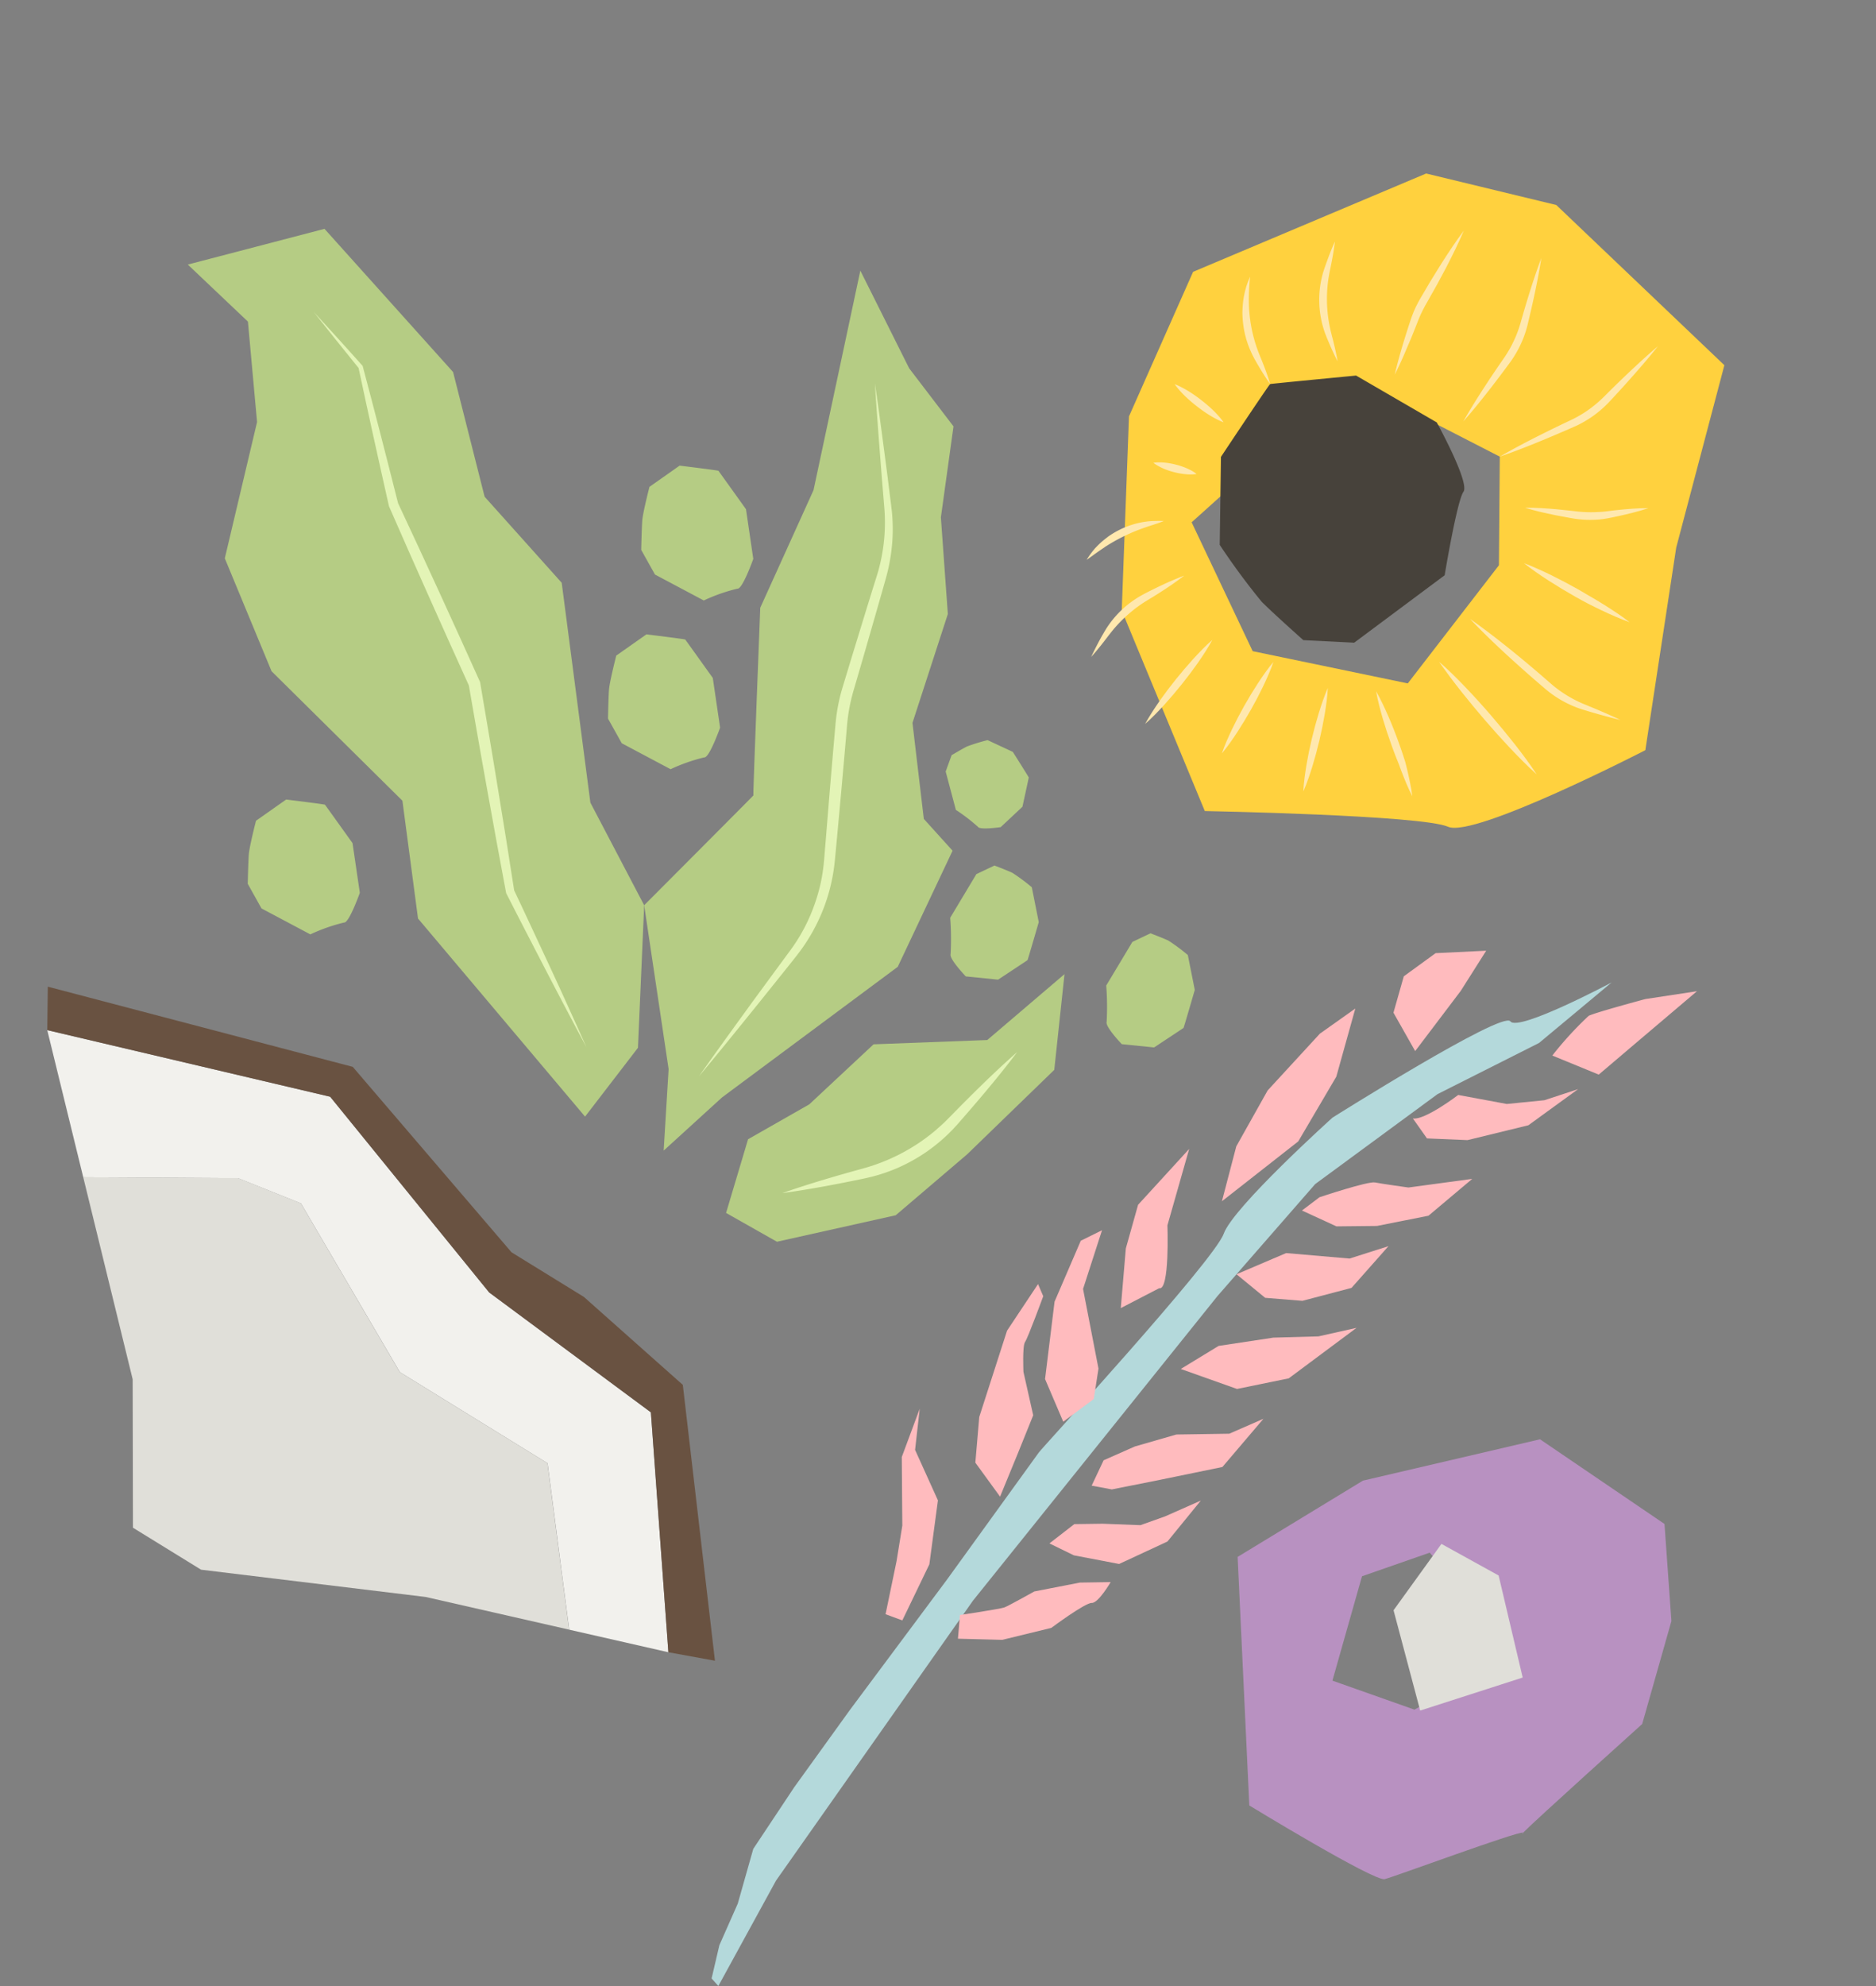 <svg xmlns="http://www.w3.org/2000/svg" xmlns:xlink="http://www.w3.org/1999/xlink" width="155.779" height="164.814" viewBox="0 0 155.779 164.814"><rect x="0" y="0" width="155.779" height="164.814" fill="#808080" stroke="none"/><defs><style>.a{fill:none;}.b{fill:#f2f1ed;}.c{fill:#695241;}.d{fill:#e0dfd9;}.e{fill:#b5cc84;}.f{clip-path:url(#a);}.g{fill:#e3f4b6;}.h{clip-path:url(#b);}.i{fill:#ffd13e;}.j{fill:#47423b;}.k{fill:#ffe8ae;}.l{clip-path:url(#c);}.m{fill:#b4d9db;}.n{fill:#ffbbbe;}.o{clip-path:url(#d);}.p{fill:#b891c1;}</style><clipPath id="a"><rect class="a" width="69.156" height="96.348"/></clipPath><clipPath id="b"><rect class="a" width="54.592" height="56.588" transform="translate(0 0)"/></clipPath><clipPath id="c"><rect class="a" width="25.822" height="115.632"/></clipPath><clipPath id="d"><rect class="a" width="35.245" height="36.386"/></clipPath></defs><g transform="translate(11.078 143.75) rotate(-97)"><path class="b" d="M45.047,1.478,43.4,14.237,40.69,19.158,25.792,25.6l-9,11.254-13.929.1L0,44.9l19.937.984L31.448,33.771,49.181,22.643,57.528,0Z" transform="translate(1.17 0)"/><path class="c" d="M58.7,0,50.351,22.643,32.618,33.771,21.107,45.885,1.17,44.9,0,48.652l23.048.142,8.244-7.263L35.7,36.018,52.583,24.807,62.272.486Z" transform="translate(0 0)"/><path class="d" d="M8.661,5.742,4.141,23.978,0,35.467l13.929-.1,9-11.254,14.9-6.438,2.714-4.921L42.179,0,25.037,2.03,12.809.552Z" transform="translate(4.038 1.478)"/></g><g transform="translate(0 29.227) rotate(-25)"><path class="e" d="M10.071,2.26,4.24,2.736,0,7.507l2.819,3.952,9.868,2.176,7.521-2.08,9.508-3.291,4.129-6.842L25.721,3.668,17.013,0Z" transform="translate(24.454 82.713)"/><g transform="translate(0 0)"><g class="f" transform="translate(0 0)"><path class="e" d="M6.26,57.332l17.8-3.655,8.2-6.81-1.048-3.4,2.514-7.621L40.205,28.9l2.867-7.515,4.14-6.4-1.3-5.926L45.664,0,34.442,14.868l-8.135,6.977s-7.149,13.879-7.1,13.876S7.138,40.146,7.138,40.146L3.231,53.326,0,59.285Z" transform="translate(21.944 24.057)"/><path class="e" d="M7.973,78.026,2.349,57.265l2.958-9.408L0,33.526.441,23.394l7.207-9.118L10.484,6.4,7.959,0,19.5,2.111l4.655,15.283-2,10.483,2.783,9.179L19.385,54.6l.449,9.606-5.466,10.5Z" transform="translate(9.247 0)"/><path class="e" d="M0,2.371,6.829,3.753a14.865,14.865,0,0,0,8.557-.8L22.623,0" transform="translate(29.384 88.334)"/><path class="g" d="M0,2.371c1.959.192,3.9.478,5.834.793l.725.121.362.062.353.054.176.027.177.021.354.043.355.031c.059,0,.118.011.177.015l.178.009a15.545,15.545,0,0,0,2.838-.091c.118-.011.235-.031.352-.047s.235-.032.351-.054c.233-.043.467-.082.7-.137.116-.026.233-.046.347-.077l.345-.087c.116-.027.228-.064.342-.1s.229-.063.341-.1l.339-.109c.114-.035.224-.079.336-.119.221-.079.452-.167.681-.253l.688-.258.69-.253C18.88,1.194,20.733.552,22.623,0c-1.737.926-3.512,1.762-5.3,2.57l-.67.3-.672.3c-.225.1-.445.2-.682.292-.117.046-.232.1-.351.14l-.355.13a14.271,14.271,0,0,1-2.947.687l-.377.041c-.126.013-.252.019-.378.029-.252.022-.5.026-.757.034-.126,0-.253,0-.379,0s-.253,0-.379-.009L9,4.493c-.126-.008-.252-.021-.377-.032l-.188-.017c-.063-.006-.125-.015-.188-.023L7.87,4.373c-.125-.019-.249-.04-.373-.062l-.186-.032L7.126,4.24l-.37-.078L6.4,4.079l-.715-.171C3.779,3.447,1.88,2.956,0,2.371" transform="translate(29.384 88.334)"/><path class="e" d="M0,45.947,11.411,40a14.864,14.864,0,0,0,6.01-5.758l5.628-9.762a14.865,14.865,0,0,1,1.759-2.442l6.429-7.245A14.866,14.866,0,0,0,34.169,9.78L37.546,0" transform="translate(27.205 33.048)"/><path class="g" d="M0,45.947c2.222-1.278,4.464-2.518,6.7-3.76l3.37-1.845.843-.46c.14-.076.285-.152.42-.229s.273-.152.408-.232a14.17,14.17,0,0,0,1.546-1.057,14.611,14.611,0,0,0,1.395-1.244,14.939,14.939,0,0,0,1.228-1.4,14.8,14.8,0,0,0,1.034-1.55c.079-.131.158-.273.237-.412l.237-.418L17.9,32.5l1.9-3.338,1.913-3.331.963-1.665a15.17,15.17,0,0,1,1.11-1.641c.2-.261.415-.514.634-.762l.642-.717,1.283-1.43,2.574-2.852,1.29-1.423.648-.709c.11-.119.21-.234.315-.35s.2-.236.3-.358a14.777,14.777,0,0,0,1.978-3.176c.131-.285.254-.573.366-.866.056-.145.112-.295.167-.446l.166-.451.665-1.8c.9-2.4,1.795-4.8,2.733-7.185-.734,2.456-1.51,4.9-2.283,7.34l-.589,1.829-.147.457c-.049.152-.1.3-.151.46-.1.31-.22.615-.344.918a14.257,14.257,0,0,1-.872,1.759,15.067,15.067,0,0,1-1.1,1.633c-.1.131-.2.258-.306.386s-.212.254-.316.373l-.627.728-1.259,1.45L27.03,20.228l-1.267,1.444-.633.72c-.2.234-.4.473-.588.72a14.433,14.433,0,0,0-1.036,1.542l-.956,1.663L20.626,29.64,18.69,32.959l-.486.828-.243.414c-.081.138-.16.275-.248.417a14.821,14.821,0,0,1-1.128,1.622A15.085,15.085,0,0,1,15.255,37.7a15.393,15.393,0,0,1-1.508,1.268,14.933,14.933,0,0,1-1.655,1.061c-.143.079-.29.153-.434.23s-.287.145-.43.218l-.86.428-3.444,1.7c-2.3,1.125-4.6,2.252-6.923,3.34" transform="translate(27.205 33.048)"/><path class="e" d="M.288,64.86,0,50.491,4.608,33.6l.186-16.3L7.151,5.782,5.552,0" transform="translate(19.471 7.984)"/><path class="g" d="M.637,64.86q-.105-1.795-.19-3.59c-.062-1.2-.111-2.394-.165-3.591s-.1-2.394-.147-3.591S.039,51.7,0,50.5v-.046L.014,50.4l1.094-4.238,1.114-4.233.561-2.115L3.349,37.7l1.142-4.225-.017.122.049-4.074.061-4.074.073-4.074c.03-1.358.054-2.716.09-4.073v-.044l.007-.031.629-2.873c.209-.958.419-1.915.635-2.871l.645-2.87c.215-.957.438-1.911.657-2.867l0,.086L6.96,4.376,6.6,2.918,6.249,1.46,5.9,0l.452,1.431L6.8,2.864,7.241,4.3l.436,1.436.012.038-.009.048c-.174.965-.344,1.931-.522,2.895l-.534,2.892c-.176.964-.36,1.927-.543,2.89l-.55,2.889.008-.075c.005,1.358,0,2.716,0,4.074l-.019,4.074-.032,4.074L5.44,33.607v.062l-.016.059-1.162,4.22-.585,2.109-.591,2.107-1.19,4.212L.685,50.583l.012-.1c.01,1.2.008,2.4.01,3.594s0,2.4,0,3.594S.7,60.067.683,61.266.66,63.662.637,64.86" transform="translate(19.122 7.984)"/><path class="e" d="M.171,7.325,2.935,10.99a14.543,14.543,0,0,1,2.95.293C6.232,11.518,8.119,9.6,8.119,9.6L9.312,5.606S8.6,1.8,8.585,1.75,5.845,0,5.845,0L2.833.537s-1.4,1.7-1.73,2.292S0,4.989,0,4.989Z" transform="translate(41.322 32.383)"/><path class="e" d="M4.817.011l-3.5,2.363A23.033,23.033,0,0,1,.072,5.126c-.285.311.362,2.207.362,2.207L2.75,8.71s2.864-.422,2.9-.436S7.828,5.811,7.828,5.811l.7-2.865a15.313,15.313,0,0,0-.958-1.772C7.284.826,6.48,0,6.48,0Z" transform="translate(50.357 73.51)"/><path class="e" d="M.171,7.325,2.935,10.99a14.54,14.54,0,0,1,2.95.293C6.232,11.518,8.119,9.6,8.119,9.6L9.312,5.606S8.6,1.8,8.585,1.75,5.845,0,5.845,0L2.833.537S1.435,2.24,1.1,2.829,0,4.989,0,4.989Z" transform="translate(32.906 43.909)"/><path class="e" d="M.579,1.136,0,4.381A14.872,14.872,0,0,1,1.07,6.435c.032.32,1.7.815,1.7.815L5.12,6.481S6.607,4.534,6.622,4.5s-.3-2.483-.3-2.483L4.835.247A15.445,15.445,0,0,0,3.058,0C2.648.012,1.6.115,1.6.115Z" transform="translate(55.883 63.59)"/><path class="e" d="M.171,7.325,2.936,10.99a14.542,14.542,0,0,1,2.95.293C6.232,11.518,8.119,9.6,8.119,9.6L9.312,5.606S8.6,1.8,8.585,1.75,5.845,0,5.845,0L2.833.537s-1.4,1.7-1.73,2.292S0,4.989,0,4.989Z" transform="translate(0 43.689)"/><path class="e" d="M4.817.011l-3.5,2.363A23.023,23.023,0,0,1,.072,5.126c-.285.311.362,2.207.362,2.207L2.75,8.71s2.864-.422,2.9-.436S7.828,5.811,7.828,5.811l.7-2.865a15.309,15.309,0,0,0-.958-1.772C7.284.826,6.48,0,6.48,0Z" transform="translate(59.722 84.083)"/></g></g></g><g transform="matrix(0.719, 0.695, -0.695, 0.719, 116.509, 4.519)"><g class="h" transform="translate(0 0)"><path class="i" d="M0,25.09,4.51,37.414l10.763,12L31.8,56.588s13.187-12.277,15.428-13.1,7.364-15.956,7.364-15.956l-9.841-13.87L37.106,0,17.829.142,8.244,5.772Zm20.806-4.2,8.165-2.472,6.213,6.529,1.373,12.311-11.12,7.028L14.36,40.119l.906-12.873Z" transform="translate(0 0)"/><path class="j" d="M19.934,17.909l1.512-9.244S17.893,3.521,17.754,2.6,12.162,0,12.162,0L4.64,1.86S.045,7.24,0,7.326s1.262,7.187,1.262,7.187l5,5.319a57.968,57.968,0,0,0,5.778.973c1.327.029,4.71-.112,4.71-.112Z" transform="translate(11.075 20.012)"/><path class="k" d="M2.2,8.432C2.04,8.1,1.9,7.758,1.772,7.417s-.251-.685-.366-1.03Q1.064,5.351.79,4.3T.306,2.171C.238,1.814.176,1.455.123,1.094S.024.369,0,0C.159.334.3.673.427,1.014s.251.685.366,1.03q.343,1.036.616,2.091t.483,2.125c.068.357.131.716.184,1.078s.1.725.124,1.093" transform="translate(27.296 43.733)"/><path class="k" d="M0,0C.248.281.475.574.7.87s.436.6.645.9q.625.913,1.188,1.863T3.6,5.568c.167.329.329.661.483,1s.3.678.429,1.03c-.248-.281-.476-.574-.7-.869s-.436-.6-.645-.9q-.625-.913-1.187-1.864T.913,2.027C.746,1.7.584,1.366.43,1.029S.128.352,0,0" transform="translate(32.044 42.142)"/><path class="k" d="M0,0C.376.107.741.234,1.1.367S1.827.643,2.183.79q1.068.444,2.1.953L4.8,2c.171.088.343.175.513.265s.34.179.508.273l.247.151.245.154c.326.207.649.419.968.64s.633.448.936.694c-.37-.124-.729-.268-1.085-.417s-.705-.308-1.053-.471l-.26-.124-.258-.127c-.177-.075-.351-.156-.527-.234s-.349-.161-.523-.242L4,2.312Q2.962,1.806,1.959,1.238C1.625,1.047,1.293.852.966.647S.315.231,0,0" transform="translate(35.121 39.556)"/><path class="k" d="M0,.047C.259.021.519.013.778.006S1.3,0,1.555,0C2.072,0,2.589.017,3.1.037Q4.652.1,6.192.241T9.266.589C9.777.66,10.288.737,10.8.825s1.018.182,1.525.3c-.52.022-1.037.02-1.554.014S9.736,1.113,9.22,1.09Q7.674,1.019,6.135.878T3.061.536C2.55.467,2.04.394,1.53.312S.511.138,0,.047" transform="translate(37.18 34.123)"/><path class="k" d="M0,2.65c1.259-.2,2.523-.345,3.787-.466s2.53-.213,3.8-.285l.949-.051c.306-.014.612-.046.916-.09a10.089,10.089,0,0,0,1.794-.429c.146-.05.292-.1.436-.158s.292-.118.44-.175q.442-.177.888-.348c.3-.113.594-.226.894-.333l.45-.161c.151-.051.3-.1.453-.154-.137.083-.275.161-.413.242l-.416.235c-.277.156-.557.307-.837.458s-.561.3-.844.444-.571.3-.871.421a8.8,8.8,0,0,1-1.876.558,9.29,9.29,0,0,1-.975.122l-.951.058q-1.9.107-3.8.147C2.545,2.707,1.275,2.71,0,2.65" transform="translate(36.557 27.167)"/><path class="k" d="M0,2.575c.388-.172.782-.321,1.177-.466S1.97,1.831,2.37,1.7q1.2-.383,2.415-.7L5.393.854C5.6.8,5.8.757,6,.706c.407-.1.814-.2,1.224-.283S8.05.254,8.464.181,9.295.044,9.717,0c-.385.178-.777.334-1.17.485s-.79.29-1.188.424-.8.261-1.2.383c-.2.063-.4.115-.6.172l-.608.161q-1.217.314-2.452.563c-.412.081-.825.157-1.241.224S.423,2.537,0,2.575" transform="translate(36.557 20.804)"/><path class="k" d="M0,7.1c.309-.308.632-.6.959-.883s.659-.561.995-.832.676-.537,1.02-.8l.256-.194c.083-.063.165-.128.246-.193.163-.13.322-.265.475-.406s.306-.283.452-.432.29-.3.428-.456c.069-.078.138-.157.2-.237l.2-.245.2-.251.207-.249c.277-.331.559-.659.849-.981S7.083.3,7.4,0c-.2.387-.423.761-.648,1.131s-.46.733-.7,1.093l-.18.269-.183.267c-.06.088-.124.181-.191.27s-.134.178-.2.265c-.139.174-.287.341-.438.5s-.313.317-.478.467-.337.292-.514.427c-.089.067-.179.133-.27.2s-.178.124-.268.185q-.535.364-1.08.714c-.364.232-.732.46-1.1.68S.39,6.9,0,7.1" transform="translate(33.419 12.913)"/><path class="k" d="M0,15.706c.372-1.309.8-2.594,1.252-3.872q.338-.958.694-1.909l.179-.475.085-.231c.026-.078.054-.155.078-.233a9.523,9.523,0,0,0,.256-.947A9.09,9.09,0,0,0,2.7,7.072a9.688,9.688,0,0,0,.065-.98c.012-.677.027-1.354.052-2.031C2.87,2.708,2.939,1.354,3.073,0c.133,1.354.2,2.708.251,4.061.025.677.04,1.354.052,2.031a9.4,9.4,0,0,1-.044,1.047,9.4,9.4,0,0,1-.164,1.036,9.669,9.669,0,0,1-.283,1.01c-.028.083-.059.165-.089.247l-.1.244-.192.47q-.387.939-.791,1.871C1.177,13.259.618,14.494,0,15.706" transform="translate(28.971 2.711)"/><path class="k" d="M4.765,14.247c-.319-1.236-.574-2.482-.811-3.73q-.177-.936-.333-1.876l-.077-.47-.039-.227c-.015-.075-.029-.151-.045-.226-.063-.3-.138-.6-.23-.891s-.192-.583-.31-.866-.247-.562-.389-.834l-.053-.1-.056-.1-.112-.21-.223-.421-.221-.422-.218-.423C1.067,2.313.506,1.172,0,0,.738,1.042,1.42,2.115,2.085,3.2l.248.407.245.409.244.409.121.205.06.1.061.106a9.338,9.338,0,0,1,.439.88,9.545,9.545,0,0,1,.339.924,9.578,9.578,0,0,1,.237.955c.015.081.028.162.042.242l.036.243.063.472q.124.944.23,1.891c.139,1.263.259,2.529.315,3.8" transform="translate(19.997 4.169)"/><path class="k" d="M4.172,12.567c-.29-.477-.559-.963-.823-1.451s-.517-.982-.766-1.477c-.124-.248-.247-.5-.368-.745-.06-.125-.122-.249-.181-.374l-.089-.187c-.03-.062-.061-.128-.09-.193-.118-.26-.221-.527-.314-.8-.046-.135-.087-.272-.127-.41q-.029-.1-.056-.207l-.052-.2Q.9,4.911.564,3.283C.453,2.74.348,2.2.252,1.649S.067.554,0,0C.2.52.382,1.046.557,1.573s.337,1.057.5,1.588q.472,1.594.874,3.206l.05.2q.024.1.051.194c.035.129.074.257.114.385.079.256.172.507.271.756l.317.762c.106.256.209.513.312.77.2.515.4,1.032.594,1.554s.374,1.046.537,1.579" transform="translate(13.789 7.009)"/><path class="k" d="M7.066,6.989c-.41-.135-.809-.29-1.206-.45q-.3-.121-.592-.248c-.1-.041-.2-.085-.294-.128s-.2-.091-.3-.139A8.181,8.181,0,0,1,2.542,4.5,8.061,8.061,0,0,1,1,2.369L.93,2.222.862,2.077c-.045-.1-.09-.194-.133-.291Q.6,1.493.471,1.2C.3.8.142.408,0,0,.264.341.508.694.747,1.048q.178.267.351.536c.058.09.115.18.172.27l.085.135.085.131A11.44,11.44,0,0,0,2.993,4.044a11.617,11.617,0,0,0,1.93,1.544c.089.054.176.11.265.166s.183.11.274.167q.273.168.543.341c.359.233.716.47,1.062.728" transform="translate(6.722 15.101)"/><path class="k" d="M7.387,5.247C7,5.179,6.616,5.09,6.237,4.995s-.755-.2-1.128-.311l-.14-.043-.143-.047c-.095-.032-.19-.063-.284-.1-.186-.074-.374-.145-.555-.232-.091-.042-.183-.084-.272-.13L3.45,3.993c-.09-.046-.174-.1-.26-.153s-.173-.1-.256-.16a8.358,8.358,0,0,1-.952-.738c-.038-.033-.074-.067-.11-.1l-.108-.1c-.072-.07-.145-.139-.211-.214L1.35,2.3c-.066-.075-.128-.154-.192-.231s-.126-.155-.184-.237S.857,1.671.8,1.589.691,1.422.638,1.338L.559,1.211c-.025-.043-.049-.086-.074-.13L.343.82C.3.731.258.641.217.551L.155.416.1.278C.067.185.031.093,0,0A16.474,16.474,0,0,0,1.53,1.73c.27.266.556.513.847.751.075.057.148.116.222.175l.055.044.057.041.114.083c.149.115.306.217.462.323.077.054.158.1.237.152s.158.1.24.147l.243.143c.082.047.166.088.248.134l.124.067c.041.023.084.042.126.063.085.041.169.084.253.126s.172.077.258.117l.129.059.133.058c.357.156.712.317,1.064.488s.7.348,1.042.546" transform="translate(3.689 22.091)"/><path class="k" d="M5.113.113A5.284,5.284,0,0,1,4.49.337C4.282.4,4.072.451,3.861.5A11.732,11.732,0,0,1,2.59.7,11.605,11.605,0,0,1,1.305.774C1.089.772.873.765.656.748.547.739.438.729.329.715S.11.684,0,.66C.1.613.206.574.31.537s.208-.07.312-.1c.209-.063.419-.115.629-.163a11.61,11.61,0,0,1,1.271-.2A11.733,11.733,0,0,1,3.808,0c.216,0,.432.009.649.025a5.293,5.293,0,0,1,.656.087" transform="translate(5.385 32.196)"/><path class="k" d="M3.221,0A2.955,2.955,0,0,1,2.9.364q-.172.165-.356.31a6.1,6.1,0,0,1-.771.516,6.029,6.029,0,0,1-.839.4Q.71,1.67.48,1.732c-.077.02-.155.039-.235.055A2.125,2.125,0,0,1,0,1.823a2.134,2.134,0,0,1,.157-.192c.054-.06.111-.117.168-.173q.172-.165.356-.31A6.04,6.04,0,0,1,1.453.633a6.111,6.111,0,0,1,.839-.4q.219-.083.449-.146A2.954,2.954,0,0,1,3.221,0" transform="translate(8.646 36.951)"/><path class="k" d="M2.531,0c-.123.288-.265.563-.411.835l-.215.4c-.065.136-.139.265-.2.4l-.1.2c-.033.067-.062.135-.094.2-.063.134-.122.271-.18.407s-.112.274-.168.411c-.025.07-.052.138-.078.207l-.039.1c-.013.035-.024.07-.036.1a15.161,15.161,0,0,0-.5,1.707C.5,5.052.481,5.125.464,5.2s-.029.147-.045.22c-.033.147-.058.3-.086.444-.016.074-.027.149-.04.225s-.026.151-.041.226q-.037.229-.089.459Q.111,6.543.073,6.313C.062,6.236.052,6.159.042,6.081S.023,5.925.018,5.847L0,5.612c0-.039,0-.078,0-.118V5.377c0-.157.006-.314.016-.471s.031-.313.049-.47C.077,4.358.09,4.28.1,4.2s.027-.156.045-.232a7.215,7.215,0,0,1,.258-.911A7,7,0,0,1,1.272,1.38c.022-.032.044-.065.068-.1l.072-.094c.048-.062.1-.125.145-.186.1-.12.2-.24.31-.352C2.079.428,2.3.207,2.531,0" transform="translate(10.093 41.645)"/><path class="k" d="M1.762,0C1.7.437,1.62.868,1.533,1.3s-.186.855-.288,1.279c-.052.212-.1.424-.16.635-.028.106-.054.212-.083.317l-.079.308c-.022.1-.048.205-.069.309s-.044.206-.06.31l-.028.155c-.009.052-.016.1-.025.156s-.017.1-.023.156L.7,5.08A11.411,11.411,0,0,0,.669,7.609L.7,7.927c.013.108.028.217.039.325.025.217.048.435.07.652.041.436.077.873.089,1.315C.753,9.8.626,9.384.5,8.963c-.06-.211-.118-.421-.174-.633C.3,8.225.276,8.119.249,8.013S.2,7.8.173,7.687A8.17,8.17,0,0,1,.064,5l.023-.168c.008-.056.018-.111.027-.167Q.139,4.5.175,4.334.244,4,.339,3.679l.1-.321c.034-.1.071-.206.106-.31.071-.206.144-.412.219-.617.15-.41.3-.819.469-1.225S1.57.4,1.762,0" transform="translate(15.229 43.733)"/><path class="k" d="M.054,0c.1.364.184.731.26,1.1s.139.735.2,1.1Q.685,3.306.788,4.418t.14,2.23c.01.373.015.746.01,1.121S.92,8.518.885,8.895c-.1-.364-.185-.73-.26-1.1s-.139-.735-.2-1.1Q.253,5.589.151,4.477T.012,2.247C0,1.874,0,1.5,0,1.126S.019.377.054,0" transform="translate(22.326 45.94)"/></g></g><g transform="translate(128.301 68.251) rotate(48)"><g class="l" transform="translate(0 0)"><path class="m" d="M11.386,95.124l1.527,5.957,2.516,4,1.542,3.444,1.62,2.327h.838l-3.294-9.408L9.815,73.755l-5.2-32L3.136,29.491,4.388,16.942l2.484-9.1L7.174,0S5.049,8.523,3.942,8.411,0,24.733,0,24.733-.006,35.806,1.118,37.9,4.251,61.2,4.332,61.441l2.739,12.74L9.714,87.4Z" transform="translate(6.394 4.778)"/><path class="n" d="M0,11.128l1.35,1.44L3.885,9.892,5.87,6.206s.324-3.492.709-3.883S6.344,0,6.344,0L4.667,1.921,2.678,5.232S2.139,7.62,2,7.968s-2,3.16-2,3.16" transform="translate(16.369 68.993)"/><path class="n" d="M0,11.72.192,9.113l1.55-1.77L3.931,5.091l.827-2.007L5.77,0l.67,4.334L5.14,8.562,2.09,10.876Z" transform="translate(16.925 58.903)"/><path class="n" d="M0,12.168l.885-2.7L2.453,6.246l2.89-3.31L6.321,0l.693,5.209L4.346,9.759,2.254,13.276.9,14.313Z" transform="translate(14.809 50.497)"/><path class="n" d="M.679,9.518l2.532-3.84L5.64,2.824,7.23,0,6.577,6.99l-2.22,3.781L0,13.131Z" transform="translate(13.465 39.7)"/><path class="n" d="M0,10.939,1.452,6.7,5.313,3.09,6.711,0l.52,4.6L5.3,8.348,3.045,10.479Z" transform="translate(10.72 33.194)"/><path class="n" d="M.157,10.446S1.849,6.556,2.329,6.2,4.5,4.416,4.5,4.416L7.512,0,7.351,4.748,5.121,8.493,2.895,11.018,0,12.266Z" transform="translate(10.425 24.288)"/><path class="n" d="M0,11.823c.789-.633,1.069-4.1,1.069-4.1l3.258-2.5L6.185,2.692,7.372,0,6.838,5.073,4.372,9.655,2.014,12.062Z" transform="translate(10.911 12.774)"/><path class="n" d="M.459,12.5a28.96,28.96,0,0,1-.429-4.45C.2,7.441,2.146,3.619,2.146,3.619L4.529,0,4.323,6.9l-.109,3.793Z" transform="translate(14.32 0)"/><path class="n" d="M5.244,9.957,4.063,3.8,3,0,.34,3.257,0,6.507,1.67,9.166Z" transform="translate(1.64 10.758)"/><path class="n" d="M5.443,10.9,3.564,4.954.419,0,0,3.58.6,9.959,2.306,15l2.588,3.936Z" transform="translate(0.514 22.045)"/><path class="n" d="M6.923,9.585c.767-.5-3.42-4-3.42-4L0,0,.606,6.256l2.01,3.178,3.4,3.626Z" transform="translate(0.361 40.094)"/><path class="n" d="M8.868,7.9,3.1,4.43.533,0,0,1.894l2.3,5,4.245,4.885,3.644,1.246.295-3.144Z" transform="translate(0 49.988)"/><path class="n" d="M0,0,1.152,4.5l3.777,6.506,2.6,2.778L11,14.147l-1.69-3.519L7.823,7.583,4.6,5.773S2.936,4.407,2.85,4.016,1.037.352,1.037.352Z" transform="translate(0.298 56.926)"/><path class="n" d="M0,0,1.982,3.788,6.241,7.563,8.108,9.885l2.669,3.635,1.313-.692-1.956-4.78L6.665,3.966,2.282,2.572Z" transform="translate(1.41 71.148)"/></g></g><g transform="matrix(0.087, 0.996, -0.996, 0.087, 137.529, 118.602)"><g class="o"><path class="p" d="M.073.062C.034,0,.01-.015,0,.017.1.139.134.162.073.062" transform="translate(32.394 13.897)"/><path class="p" d="M32.394,13.914C31.442,12.8,24.28,3.291,24.28,3.291L15.981.13,7.9,0,0,9.687,2.139,24.64l5.4,10.917,20.637.829s7.206-9.788,7.071-10.669c-.127-.825-3-11.318-2.85-11.8M18.456,28.607l-8.417-3.2L8.576,19.634l8.314-5.989.216,1.052,2.274,2.546,2.066,4.789Z" transform="translate(0 0)"/><path class="d" d="M11.638,0,3.026,1.254,0,5.757,5.141,10.2l8.487-1.479Z" transform="translate(7.937 12.842)"/></g></g></svg>